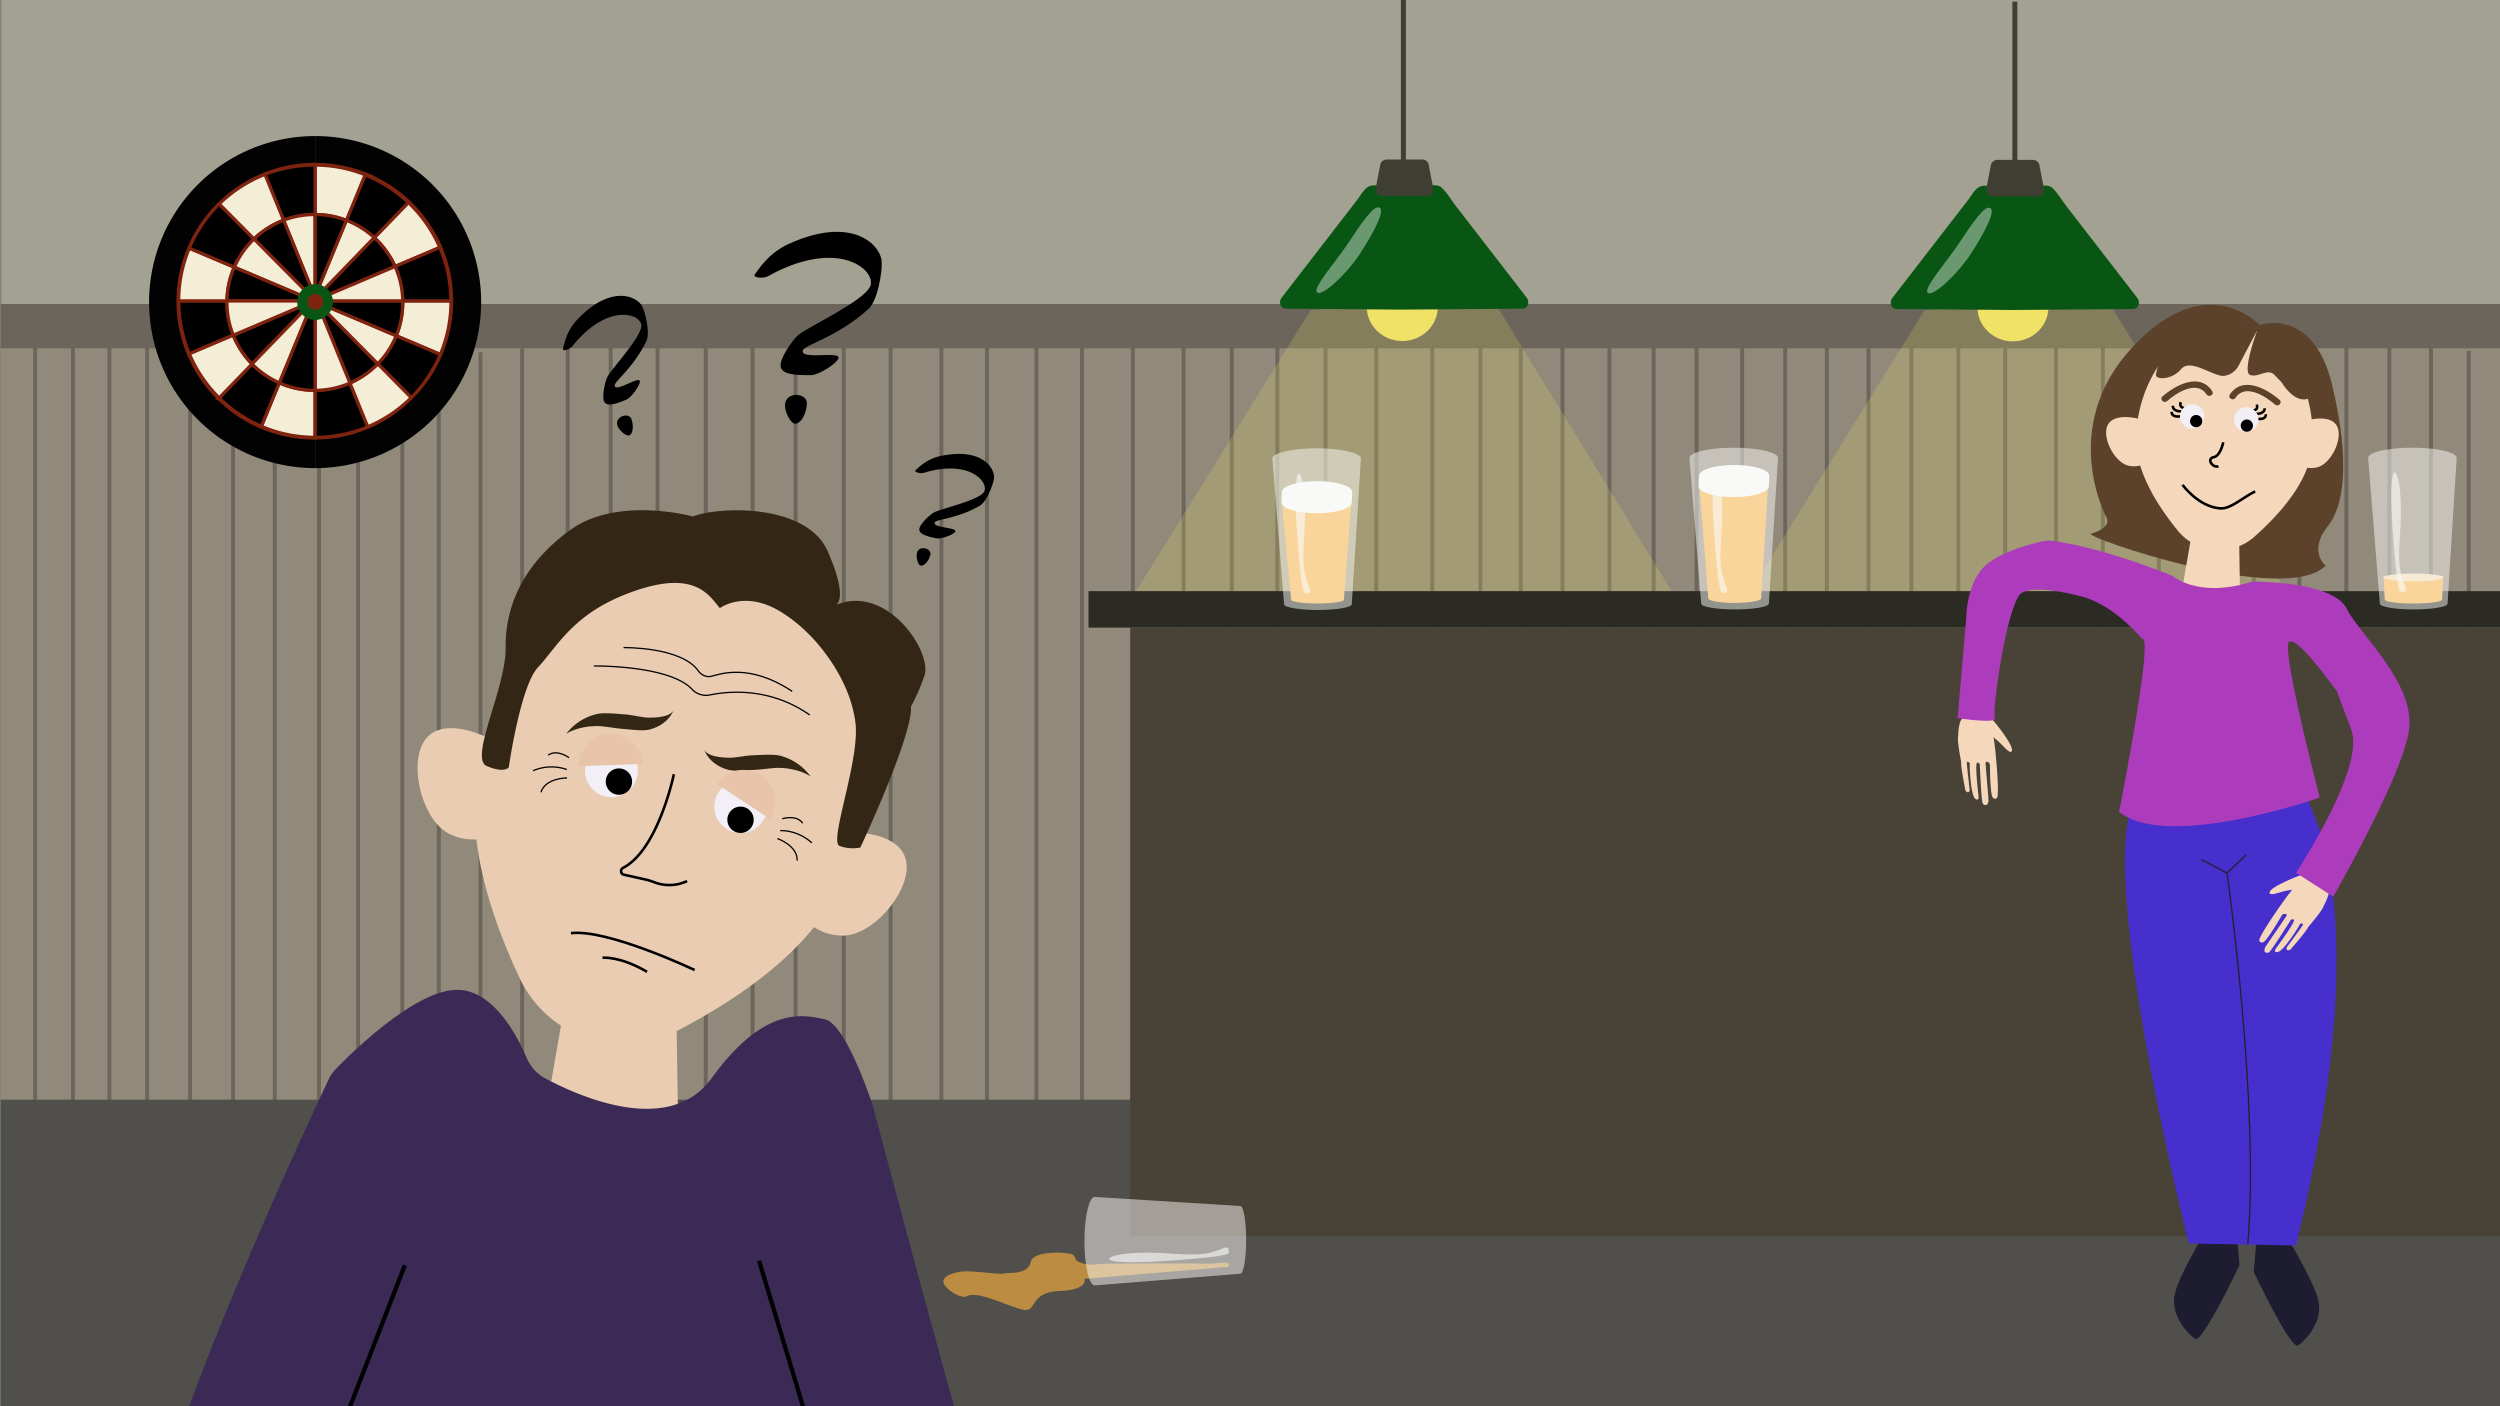 <svg xmlns="http://www.w3.org/2000/svg" width="1920" height="1080" viewBox="0 0 1920 1080">
  <rect x="0" y="0" width="1920" height="1080" fill="#808080" stroke="none"/>
  <defs>
    <style>
      .cls-1 {
        fill: #a3a191;
      }

      .cls-2 {
        fill: #918979;
      }

      .cls-3 {
        fill: #6b655b;
      }

      .cls-4 {
        fill: #514f4c;
      }

      .cls-5, .cls-7 {
        fill: #efe267;
      }

      .cls-5 {
        opacity: 0.2;
      }

      .cls-6, .cls-9 {
        fill: #3f3e32;
      }

      .cls-6 {
        stroke: #3f3e32;
      }

      .cls-18, .cls-19, .cls-20, .cls-21, .cls-27, .cls-32, .cls-38, .cls-6 {
        stroke-miterlimit: 10;
      }

      .cls-21, .cls-8 {
        fill: #095614;
      }

      .cls-10 {
        fill: #fcfcfc;
        opacity: 0.4;
      }

      .cls-11 {
        fill: #2b2a23;
      }

      .cls-12 {
        fill: #494236;
      }

      .cls-13, .cls-24 {
        fill: #f9b03c;
      }

      .cls-14, .cls-15, .cls-16 {
        fill: #f9f9f7;
      }

      .cls-14 {
        opacity: 0.51;
      }

      .cls-16 {
        opacity: 0.62;
      }

      .cls-17, .cls-19 {
        fill: #020202;
      }

      .cls-18 {
        fill: #f4eed7;
      }

      .cls-18, .cls-19, .cls-20 {
        stroke: #7f2311;
      }

      .cls-18, .cls-19, .cls-20, .cls-21 {
        stroke-width: 2.5px;
      }

      .cls-21 {
        stroke: #095614;
      }

      .cls-22 {
        fill: #7f2311;
      }

      .cls-23 {
        fill: #f4dab0;
      }

      .cls-24 {
        opacity: 0.63;
      }

      .cls-25 {
        fill: #eaccb2;
      }

      .cls-26 {
        fill: #342614;
      }

      .cls-27, .cls-32, .cls-38 {
        fill: none;
      }

      .cls-27 {
        stroke: #000;
        stroke-width: 2px;
      }

      .cls-28 {
        fill: #f2eff6;
      }

      .cls-29 {
        fill: #e8c5aa;
      }

      .cls-30 {
        fill: #3b2a56;
      }

      .cls-31 {
        fill: #332615;
      }

      .cls-32 {
        stroke: #010202;
      }

      .cls-33 {
        fill: #5c412b;
      }

      .cls-34 {
        fill: #f5d8bc;
      }

      .cls-35 {
        fill: #1d1c30;
      }

      .cls-36 {
        fill: #472fce;
      }

      .cls-37 {
        fill: #ac3cbc;
      }

      .cls-38 {
        stroke: #21202b;
      }
    </style>
  </defs>
  <g id="Layer_2" data-name="Layer 2">
    <rect class="cls-1" x="1" width="1920" height="845"/>
    <rect class="cls-2" x="0.5" y="233.5" width="1920" height="611"/>
  </g>
  <g id="Layer_5" data-name="Layer 5">
    <rect class="cls-3" x="0.5" y="233.5" width="1920" height="34"/>
    <g>
      <rect class="cls-3" x="25.5" y="264.5" width="3" height="580"/>
      <rect class="cls-3" x="54.5" y="266.5" width="3" height="580"/>
      <rect class="cls-3" x="82.5" y="265.5" width="3" height="580"/>
      <rect class="cls-3" x="111.5" y="266.5" width="3" height="580"/>
      <rect class="cls-3" x="144.5" y="266.5" width="3" height="580"/>
      <rect class="cls-3" x="177.5" y="266.5" width="3" height="580"/>
      <rect class="cls-3" x="209.5" y="266.5" width="3" height="580"/>
      <rect class="cls-3" x="243.5" y="266.5" width="3" height="580"/>
      <rect class="cls-3" x="273.5" y="267.5" width="3" height="580"/>
      <rect class="cls-3" x="307.5" y="266.5" width="3" height="580"/>
      <rect class="cls-3" x="335.5" y="269.5" width="3" height="580"/>
      <rect class="cls-3" x="367.5" y="270.5" width="3" height="580"/>
      <rect class="cls-3" x="399.5" y="267.5" width="3" height="580"/>
      <rect class="cls-3" x="434.5" y="265.5" width="3" height="580"/>
      <rect class="cls-3" x="467.5" y="265.5" width="3" height="580"/>
      <rect class="cls-3" x="503.5" y="266.5" width="3" height="580"/>
      <rect class="cls-3" x="540.5" y="266.5" width="3" height="580"/>
      <rect class="cls-3" x="576.5" y="266.5" width="3" height="580"/>
      <rect class="cls-3" x="609.5" y="266.5" width="3" height="580"/>
      <rect class="cls-3" x="646.5" y="264.5" width="3" height="580"/>
      <rect class="cls-3" x="682.5" y="265.5" width="3" height="580"/>
      <rect class="cls-3" x="721.5" y="265.5" width="3" height="580"/>
      <rect class="cls-3" x="756.5" y="265.5" width="3" height="580"/>
      <rect class="cls-3" x="794.5" y="265.5" width="3" height="580"/>
      <rect class="cls-3" x="829.5" y="265.5" width="3" height="580"/>
      <rect class="cls-3" x="868.5" y="265.5" width="3" height="580"/>
      <rect class="cls-3" x="907.5" y="265.5" width="3" height="580"/>
      <rect class="cls-3" x="944.5" y="265.5" width="3" height="580"/>
      <rect class="cls-3" x="979.5" y="265.5" width="3" height="580"/>
      <rect class="cls-3" x="1016.5" y="265.5" width="3" height="580"/>
      <rect class="cls-3" x="1055.5" y="265.5" width="3" height="580"/>
      <rect class="cls-3" x="1098.5" y="265.5" width="3" height="580"/>
      <rect class="cls-3" x="1135.5" y="265.5" width="3" height="580"/>
      <rect class="cls-3" x="1166.5" y="265.5" width="3" height="580"/>
      <rect class="cls-3" x="1198.5" y="266.5" width="3" height="580"/>
      <rect class="cls-3" x="1234.5" y="264.5" width="3" height="580"/>
      <rect class="cls-3" x="1268.5" y="264.5" width="3" height="580"/>
      <rect class="cls-3" x="1301.5" y="266.5" width="3" height="580"/>
      <rect class="cls-3" x="1336.5" y="265.5" width="3" height="580"/>
      <rect class="cls-3" x="1369.5" y="265.5" width="3" height="580"/>
      <rect class="cls-3" x="1401.5" y="266.5" width="3" height="580"/>
      <rect class="cls-3" x="1433.5" y="267.5" width="3" height="580"/>
      <rect class="cls-3" x="1466.5" y="266.5" width="3" height="580"/>
      <rect class="cls-3" x="1502.5" y="266.5" width="3" height="580"/>
      <rect class="cls-3" x="1538.5" y="266.5" width="3" height="580"/>
      <rect class="cls-3" x="1577.5" y="266.5" width="3" height="580"/>
      <rect class="cls-3" x="1613.5" y="265.5" width="3" height="580"/>
      <rect class="cls-3" x="1656.5" y="265.5" width="3" height="580"/>
      <rect class="cls-3" x="1694.5" y="264.5" width="3" height="580"/>
      <rect class="cls-3" x="1729.5" y="265.5" width="3" height="580"/>
      <rect class="cls-3" x="1764.5" y="265.5" width="3" height="580"/>
      <rect class="cls-3" x="1800.5" y="265.5" width="3" height="580"/>
      <rect class="cls-3" x="1833.5" y="265.5" width="3" height="580"/>
      <rect class="cls-3" x="1865.5" y="266.5" width="3" height="580"/>
      <rect class="cls-3" x="1894.5" y="269.5" width="3" height="580"/>
    </g>
    <rect class="cls-4" x="0.5" y="844.5" width="1920" height="238"/>
    <polygon class="cls-5" points="1478.19 238.15 1342.74 456.24 1761.47 463.64 1615.37 225.5 1478.19 238.15"/>
    <polygon class="cls-5" points="1006.59 238.14 871.22 456.1 1289.71 463.5 1143.69 225.5 1006.59 238.14"/>
    <rect class="cls-6" x="1546.01" y="1.75" width="2.83" height="130.12"/>
    <ellipse class="cls-7" cx="1076.94" cy="235.68" rx="27.28" ry="26.21"/>
    <g>
      <polygon class="cls-8" points="1078.98 232.78 1168.88 232.07 1103.5 147.45 1079.22 147.45 1077.54 147.45 1053.26 147.45 987.88 232.07 1077.78 232.78 1077.78 232.79 1078.38 232.78 1078.98 232.79 1078.98 232.78"/>
      <path class="cls-8" d="M1079,237.78l78.56-.62,11.34-.09c4.74,0,6.07-5.27,3.54-8.54l-31.78-41.12-22.58-29.22c-3.47-4.5-6.77-10.31-11-14.19-2.72-2.51-8-1.55-11.4-1.55h-16c-8.52,0-17.11-.36-25.62,0-5.36.23-8.49,6.85-11.44,10.67l-20.42,26.43-37.85,49c-2.53,3.27-1.18,8.5,3.53,8.54l78.56.62,11.35.09-5-5h0a5.07,5.07,0,0,0,5,5h1.2a5.07,5.07,0,0,0,5-5h0c0-6.44-10-6.45-10,0h0l5-5h-1.2l5,5h0a5.08,5.08,0,0,0-5-5l-78.56-.62-11.35-.09,3.54,8.53,57.25-74.08L1056.8,151l-3.54,1.46h50.24L1100,151l57.25,74.08,8.14,10.53,3.53-8.53-78.55.62-11.35.09C1072.55,227.83,1072.53,237.83,1079,237.78Z"/>
    </g>
    <g>
      <polygon class="cls-9" points="1095.83 145.5 1061.43 145.5 1064.91 127.5 1092.35 127.5 1095.83 145.5"/>
      <path class="cls-9" d="M1095.83,140.5h-34.4l4.82,6.33,3.48-18-4.82,3.67h27.44l-4.82-3.67,3.48,18c1.22,6.31,10.86,3.64,9.64-2.66l-3.48-18a5,5,0,0,0-4.82-3.67h-27.44a5.05,5.05,0,0,0-4.82,3.67l-3.48,18c-.61,3.15,1.37,6.33,4.82,6.33h34.4C1102.27,150.5,1102.28,140.5,1095.83,140.5Z"/>
    </g>
    <rect class="cls-6" x="1076.38" y="-0.41" width="2.83" height="130.12"/>
    <path class="cls-10" d="M1035.65,186.38c-9.52,14.4-28.35,35.47-24,38.33s22.71-14.58,32.23-29,20.08-33.29,15.76-36.14S1045.16,172,1035.65,186.38Z"/>
    <rect class="cls-11" x="836" y="454" width="1085" height="28"/>
    <rect class="cls-12" x="868" y="482" width="1053" height="467.5"/>
    <ellipse class="cls-7" cx="1545.93" cy="235.96" rx="27.28" ry="26.21"/>
    <g>
      <polygon class="cls-8" points="1547.97 233.06 1637.88 232.35 1572.49 147.73 1548.21 147.73 1546.53 147.73 1522.25 147.73 1456.87 232.35 1546.77 233.06 1546.77 233.07 1547.37 233.06 1547.97 233.07 1547.97 233.06"/>
      <path class="cls-8" d="M1548,238.06l78.56-.62,11.35-.09c4.74,0,6.06-5.27,3.53-8.54l-31.77-41.12-22.58-29.22c-3.48-4.5-6.77-10.31-11-14.19-2.72-2.51-8-1.55-11.4-1.55h-16c-8.52,0-17.11-.36-25.63,0-5.35.23-8.48,6.85-11.44,10.67l-20.42,26.43-37.85,49c-2.52,3.27-1.18,8.5,3.54,8.54l78.56.62,11.34.09-5-5h0a5.08,5.08,0,0,0,5,5h1.2a5.07,5.07,0,0,0,5-5h0c0-6.44-10-6.45-10,0h0l5-5h-1.2l5,5h0a5.07,5.07,0,0,0-5-5l-78.56-.62-11.34-.09,3.53,8.53,57.25-74.08,8.14-10.53-3.54,1.46h50.24l-3.53-1.46,57.25,74.08,8.13,10.53,3.54-8.53-78.56.62-11.35.09C1541.54,228.11,1541.53,238.11,1548,238.06Z"/>
    </g>
    <g>
      <polygon class="cls-9" points="1564.83 145.78 1530.43 145.78 1533.9 127.78 1561.35 127.78 1564.83 145.78"/>
      <path class="cls-9" d="M1564.83,140.78h-34.4l4.82,6.33,3.48-18-4.83,3.67h27.45l-4.82-3.67,3.47,18c1.22,6.31,10.86,3.64,9.65-2.66l-3.48-18a5,5,0,0,0-4.82-3.67H1533.9a5.06,5.06,0,0,0-4.82,3.67l-3.47,18c-.61,3.15,1.37,6.33,4.82,6.33h34.4C1571.26,150.78,1571.27,140.78,1564.83,140.78Z"/>
    </g>
    <path class="cls-10" d="M1504.64,186.66c-9.52,14.4-28.35,35.47-24,38.32s22.71-14.57,32.23-29,20.08-33.28,15.76-36.13S1514.16,172.27,1504.64,186.66Z"/>
    <g>
      <g>
        <path class="cls-13" d="M1357.93,372.39c0-3.39-11.86-6.13-26.49-6.13S1305,369,1305,372.39l7,87.11h0s0,0,0,.07c0,1.91,9.07,3.47,20.26,3.47s20.26-1.56,20.26-3.47c0,0,0-.05,0-.07h0Z"/>
        <path class="cls-14" d="M1365.5,351.7c0-4.34-15.22-7.86-34-7.86s-34,3.52-34,7.86l9,111.8h0s0,.06,0,.09c0,2.45,11.64,4.45,26,4.45s26-2,26-4.45c0,0,0-.06,0-.09h0Z"/>
        <path class="cls-15" d="M1331.87,357.08c-14.92,0-27,3.72-27,8.31l-.37,8.05c0,4.6,12.09,8.32,27,8.32s27-3.72,27-8.32l.37-8.05C1358.87,360.8,1346.78,357.08,1331.87,357.08Z"/>
      </g>
      <path class="cls-16" d="M1322.42,403.61c-.51,10.13-2.43,27.84.35,37.8,3.39,12.17,6.79,13.56,0,14-2.74.19-4.64-23-6.41-47.92s-1.33-43.76,1.41-44S1323.66,378.69,1322.42,403.61Z"/>
    </g>
    <g>
      <path class="cls-17" d="M241.55,336.32a104.43,104.43,0,0,1-73.65-30.27l-1.05,1.08,1.05-1.08a104.91,104.91,0,0,1-23-34.08l-1.4.6,1.4-.6A104.84,104.84,0,0,1,167.7,157.25l.66-.65-1.7-1.72,1.7,1.72a104.91,104.91,0,0,1,35-22.91h0A104.46,104.46,0,0,1,242,126.34V104.5a127.5,127.5,0,0,0,0,255V336.31Z"/>
      <path class="cls-17" d="M242,104.5v21.84a104.46,104.46,0,0,1,38.61,7.35h0a105.1,105.1,0,0,1,57.7,56.14l.43-.18-.43.18a105,105,0,0,1,.05,82.44L340,273l-1.62-.68a105.91,105.91,0,0,1-96.36,64V359.5a127.5,127.5,0,0,0,0-255Z"/>
      <path class="cls-18" d="M145.41,271.75l-.53.22a104.91,104.91,0,0,0,23,34.08l.44-.45A104.91,104.91,0,0,1,145.41,271.75Z"/>
      <path class="cls-18" d="M200.72,327.42l-.18.43.18-.43a105,105,0,0,1-32.38-21.82l-.44.45a104.43,104.43,0,0,0,73.65,30.27H242v-.44A104.36,104.36,0,0,1,200.72,327.42Z"/>
      <path class="cls-18" d="M137.24,231.11a104.54,104.54,0,0,1,8.12-40.53l-.1,0,.1,0a105.15,105.15,0,0,1,22.34-33.33A104.84,104.84,0,0,0,144.88,272l.53-.22A104.53,104.53,0,0,1,137.24,231.11Z"/>
      <path class="cls-18" d="M282.45,327.78h0a104.34,104.34,0,0,1-40.45,8.1v.44a104.4,104.4,0,0,0,73.85-30.9,104.68,104.68,0,0,1-33.4,22.36Z"/>
      <path class="cls-19" d="M280.39,134.23l.22-.54A104.46,104.46,0,0,0,242,126.34v.46A104.21,104.21,0,0,1,280.39,134.23Z"/>
      <path class="cls-19" d="M313.63,155.53l.44-.45-.44.45a104.93,104.93,0,0,1,24.14,34.53l.54-.23a105.1,105.1,0,0,0-57.7-56.14l-.22.54A104.72,104.72,0,0,1,313.63,155.53Z"/>
      <path class="cls-19" d="M203.49,133.93l-.1-.24a104.91,104.91,0,0,0-35,22.91h0A104.86,104.86,0,0,1,203.49,133.93Z"/>
      <path class="cls-19" d="M346.31,231.11h.45a104.36,104.36,0,0,0-8.45-41.28l-.54.23A104.38,104.38,0,0,1,346.31,231.11Z"/>
      <path class="cls-19" d="M168.36,156.6l-.66.65.67-.65Z"/>
      <path class="cls-19" d="M346.32,231.55a104.44,104.44,0,0,1-8.17,40.63l.21.09a104.34,104.34,0,0,0,8.4-41.16h-.45C346.31,231.26,346.32,231.41,346.32,231.55Z"/>
      <path class="cls-19" d="M315.89,305.37h0l0,0a104.75,104.75,0,0,0,22.51-33.14l-.21-.09A104.93,104.93,0,0,1,315.89,305.37Z"/>
      <path class="cls-19" d="M203.49,133.93a104.34,104.34,0,0,1,38.06-7.14H242v-.46a104.46,104.46,0,0,0-38.61,7.35Z"/>
      <path class="cls-18" d="M241.79,299.79a67.21,67.21,0,0,1-27.3-5.77l-13.77,33.4A104.36,104.36,0,0,0,242,335.87V299.78Z"/>
      <path class="cls-20" d="M242,335.87a104.34,104.34,0,0,0,40.45-8.1l-13.69-33.6A67.26,67.26,0,0,1,242,299.78Z"/>
      <path class="cls-20" d="M193.58,279.52,168.34,305.6a105,105,0,0,0,32.38,21.82L214.49,294A67.63,67.63,0,0,1,193.58,279.52Z"/>
      <path class="cls-20" d="M174.27,232.27c0-.39,0-.77,0-1.16H137.24a104.53,104.53,0,0,0,8.17,40.64l33.73-14.32A67.26,67.26,0,0,1,174.27,232.27Z"/>
      <path class="cls-18" d="M309.32,232.27a67.39,67.39,0,0,1-5,25.58l33.86,14.33a104.44,104.44,0,0,0,8.17-40.63c0-.14,0-.29,0-.44h-37C309.29,231.5,309.32,231.88,309.32,232.27Z"/>
      <path class="cls-18" d="M179.93,205.21l-34.57-14.63a104.54,104.54,0,0,0-8.12,40.53H174.3A67.36,67.36,0,0,1,179.93,205.21Z"/>
      <path class="cls-18" d="M179.14,257.43l-33.73,14.32a104.91,104.91,0,0,0,22.93,33.85l25.24-26.08A67.48,67.48,0,0,1,179.14,257.43Z"/>
      <path class="cls-20" d="M290.13,279.39l25.76,26a104.93,104.93,0,0,0,22.26-33.19l-33.86-14.33A67.63,67.63,0,0,1,290.13,279.39Z"/>
      <path class="cls-20" d="M179.93,205.21a67.43,67.43,0,0,1,15.15-21.67L168.37,156.6l-.67.65a105.15,105.15,0,0,0-22.34,33.33Z"/>
      <path class="cls-18" d="M303.41,204.65l34.36-14.59a104.93,104.93,0,0,0-24.14-34.53l-26.16,27A67.72,67.72,0,0,1,303.41,204.65Z"/>
      <path class="cls-20" d="M287.47,182.55l26.16-27a104.72,104.72,0,0,0-33.24-21.3l-14.43,35A67.36,67.36,0,0,1,287.47,182.55Z"/>
      <path class="cls-18" d="M266,169.22l14.43-35A104.21,104.21,0,0,0,242,126.8v38A67.1,67.1,0,0,1,266,169.22Z"/>
      <path class="cls-20" d="M241.79,164.74H242V126.8h-.45a104.34,104.34,0,0,0-38.06,7.14l14.34,35.21A67.32,67.32,0,0,1,241.79,164.74Z"/>
      <path class="cls-18" d="M290.13,279.39a67.53,67.53,0,0,1-21.37,14.78l13.69,33.6a104.68,104.68,0,0,0,33.4-22.36l0,0Z"/>
      <path class="cls-20" d="M309.29,231.11h37a104.38,104.38,0,0,0-8.54-41.05l-34.36,14.59A67.34,67.34,0,0,1,309.29,231.11Z"/>
      <path class="cls-18" d="M195.08,183.54a67.49,67.49,0,0,1,22.75-14.4l-14.34-35.21a104.86,104.86,0,0,0-35.12,22.67Z"/>
      <polygon class="cls-18" points="242 230.73 242.78 230.4 242.3 229.21 242 229.51 242 230.73"/>
      <polygon class="cls-18" points="241.91 230.77 241.11 231.11 241.11 231.11 242 231.11 242 230.86 241.91 230.77"/>
      <polygon class="cls-18" points="242.3 229.21 242 228.47 242 229.51 242.3 229.21"/>
      <polygon class="cls-18" points="242 231.11 242.25 231.11 242 230.86 242 231.11"/>
      <polygon class="cls-18" points="242 230.86 242.25 231.11 243.07 231.11 242.78 230.4 242 230.73 242 230.86"/>
      <polygon class="cls-18" points="240.65 230.91 240.54 230.87 240.44 231.11 240.46 231.11 240.65 230.91"/>
      <polygon class="cls-18" points="242 229.51 242 228.47 241.76 227.89 240.97 229.82 241.34 230.19 242 229.51"/>
      <polygon class="cls-18" points="241.34 230.19 240.97 229.82 240.54 230.87 240.65 230.91 241.34 230.19"/>
      <polygon class="cls-18" points="243.65 232.52 243.48 232.11 243.07 231.94 243.65 232.52"/>
      <polygon class="cls-18" points="240.42 231.15 240.29 231.46 241.11 231.11 240.46 231.11 240.42 231.15"/>
      <polygon class="cls-18" points="242 227.31 241.76 227.89 242 228.47 242 227.31"/>
      <polygon class="cls-18" points="240.46 231.11 240.44 231.11 240.42 231.15 240.46 231.11"/>
      <polygon class="cls-18" points="240 231.58 240.29 231.46 240.42 231.15 240 231.58"/>
      <polygon class="cls-18" points="240.65 230.91 240.46 231.11 241.11 231.11 241.11 231.11 240.65 230.91"/>
      <polygon class="cls-18" points="242 230.86 242 230.73 241.91 230.77 242 230.86"/>
      <polygon class="cls-18" points="241.91 230.77 241.34 230.19 240.65 230.91 241.11 231.11 241.91 230.77"/>
      <polygon class="cls-18" points="242 230.73 242 229.51 241.34 230.19 241.91 230.77 242 230.73"/>
      <path class="cls-20" d="M179.14,257.43a67.48,67.48,0,0,0,14.44,22.09L240,231.58Z"/>
      <path class="cls-18" d="M242,228.47l.3.74,45.17-46.66A67.36,67.36,0,0,0,266,169.22l-24,58.09Z"/>
      <path class="cls-18" d="M242,227.31V164.75h-.21a67.32,67.32,0,0,0-24,4.4l23.93,58.75Z"/>
      <path class="cls-20" d="M241.76,227.89l-23.93-58.75a67.49,67.49,0,0,0-22.75,14.4L241,229.82Z"/>
      <path class="cls-20" d="M266,169.22a67.1,67.1,0,0,0-24-4.47v62.56Z"/>
      <path class="cls-18" d="M241,229.82l-45.89-46.28a67.43,67.43,0,0,0-15.15,21.67l60.61,25.66Z"/>
      <path class="cls-20" d="M240.44,231.11l.1-.24-60.61-25.66a67.36,67.36,0,0,0-5.63,25.9Z"/>
      <path class="cls-20" d="M268.76,294.17a67.53,67.53,0,0,0,21.37-14.78l-46.48-46.87Z"/>
      <path class="cls-18" d="M243.48,232.11l.17.41,46.48,46.87a67.63,67.63,0,0,0,14.16-21.54Z"/>
      <path class="cls-18" d="M243.07,231.94l-1.07-.45v68.29a67.26,67.26,0,0,0,26.76-5.61l-25.11-61.65Z"/>
      <path class="cls-20" d="M243.48,232.11l60.81,25.74a67.39,67.39,0,0,0,5-25.58c0-.39,0-.77,0-1.16H243.07Z"/>
      <polygon class="cls-18" points="242 231.11 242 231.49 243.07 231.94 242.25 231.11 242 231.11"/>
      <polygon class="cls-18" points="241.11 231.11 242 231.49 242 231.11 241.11 231.11"/>
      <path class="cls-20" d="M241.11,231.11l-.82.34L214.49,294a67.21,67.21,0,0,0,27.3,5.77H242V231.49l-.89-.38Z"/>
      <path class="cls-20" d="M242.78,230.4l60.63-25.75a67.72,67.72,0,0,0-15.94-22.1L242.3,229.21Z"/>
      <path class="cls-18" d="M240,231.58l-46.42,47.94A67.63,67.63,0,0,0,214.49,294l25.8-62.57Z"/>
      <path class="cls-18" d="M243.07,231.11h66.22a67.34,67.34,0,0,0-5.88-26.46L242.78,230.4Z"/>
      <polygon class="cls-18" points="242.25 231.11 243.07 231.94 243.48 232.11 243.07 231.11 242.25 231.11"/>
      <path class="cls-18" d="M240.42,231.14l0,0H174.3c0,.39,0,.77,0,1.16a67.26,67.26,0,0,0,4.87,25.16L240,231.58Z"/>
      <circle class="cls-21" cx="242" cy="232" r="12.48"/>
      <circle class="cls-22" cx="242.22" cy="231.78" r="6.02"/>
    </g>
    <path class="cls-13" d="M1037.61,387.1c0-2.85-11.87-5.16-26.5-5.16s-26.49,2.31-26.49,5.16l7,73.4h0s0,0,0,.06c0,1.61,9.07,2.92,20.26,2.92s20.26-1.31,20.26-2.92c0,0,0,0,0-.06h0Z"/>
    <path class="cls-14" d="M1045.17,352.15c0-4.35-15.22-7.86-34-7.86s-34,3.51-34,7.86l9,111.79h0s0,.06,0,.09c0,2.46,11.64,4.45,26,4.45s26-2,26-4.45c0,0,0-.06,0-.09h0Z"/>
    <path class="cls-15" d="M1011.54,369.52c-14.91,0-27,3.72-27,8.32l-.37,8.05c0,4.59,12.09,8.31,27,8.31s27-3.72,27-8.31l.37-8.05C1038.54,373.24,1026.45,369.52,1011.54,369.52Z"/>
    <path class="cls-16" d="M1002.09,404.05c-.51,10.14-2.43,27.84.35,37.81,3.39,12.16,6.79,13.55,0,14-2.74.2-4.64-23-6.41-47.92s-1.33-43.76,1.41-44S1003.33,379.14,1002.09,404.05Z"/>
    <g>
      <g>
        <ellipse class="cls-13" cx="1853.5" cy="460.5" rx="22" ry="3"/>
        <polygon class="cls-13" points="1875.5 460.5 1831.5 460.5 1830.5 442.5 1876.5 442.5 1875.5 460.5"/>
        <ellipse class="cls-23" cx="1853.5" cy="443.5" rx="23" ry="3"/>
      </g>
      <path class="cls-16" d="M1843.64,403c-.5,10.13-2.43,27.84.35,37.8,3.4,12.17,6.79,13.56,0,14-2.74.19-4.64-23-6.41-47.92s-1.33-43.76,1.41-44S1844.88,378.11,1843.64,403Z"/>
      <path class="cls-14" d="M1886.73,351.7c0-4.34-15.23-7.86-34-7.86s-34,3.52-34,7.86l9,111.8h0s0,.06,0,.09c0,2.45,11.64,4.45,26,4.45s26-2,26-4.45a.29.29,0,0,0,0-.09h0Z"/>
    </g>
    <path class="cls-16" d="M892,962.3c10.13.51,27.84,2.43,37.8-.35,12.17-3.39,13.56-6.79,14,0,.19,2.74-23,4.64-47.92,6.41s-43.76,1.33-44-1.41S867.11,961.06,892,962.3Z"/>
    <path class="cls-24" d="M942.79,973l-109.95,9.16s3.68,8.36-19.32,9.36-17,15.87-27,14.43-36-15.43-44-10.43c-4,2.5-17.39-5.57-18-11s11.52-8.23,18-8.16c8.07.1,25.68,2.37,28,1.8a18.79,18.79,0,0,1,4.67-.51c4.87.06,14.79-.76,16.3-8.2,2-9.93,31.09-7.64,32.77-5.7,3.25,3.77.25,3.77,5.13,5.7,8.07,3.19,9.61,1.25,19.1,1.07,6.52-.12,53.59-.43,81,0,6.25.1,15.77-3.08,14,1.88A1,1,0,0,1,942.79,973Z"/>
    <path class="cls-14" d="M840.7,919.22c-4.34,0-7.86,15.22-7.86,34s3.52,34,7.86,34l111.8-9h.09c2.45,0,4.45-11.64,4.45-26s-2-26-4.45-26h-.09Z"/>
  </g>
  <g id="artboard_2" data-name="artboard 2">
    <polygon class="cls-25" points="521.48 907.48 411.39 899.14 437.84 747.46 519.13 755.33 521.48 907.48"/>
    <path class="cls-25" d="M398.06,623.69A39.72,39.72,0,0,1,344.31,640C325,629.7,314.38,590.31,324.72,571s37.65-11.35,57-1A39.72,39.72,0,0,1,398.06,623.69Z"/>
    <path class="cls-25" d="M607.3,680.34a39.73,39.73,0,0,0,41.22,38.17c21.93-.84,48.64-31.66,47.8-53.58s-28.92-26.65-50.85-25.81A39.73,39.73,0,0,0,607.3,680.34Z"/>
    <path class="cls-25" d="M649.42,668.39c-17.56,55-78.6,97-130.07,123.67A88.1,88.1,0,0,1,399.08,751.2c-23.8-50.57-45.62-117.84-28.38-171.81C402.69,479.2,491,417.9,568,442.48S681.41,568.2,649.42,668.39Z"/>
    <path class="cls-26" d="M540.8,575.62s3.05,11,17.8,15.4c5.17,1.56,13.14.54,20.06.27,6.62-.25,15.15-1.75,20.37-1.55,15.65.59,23.6,6.72,23.6,6.72a41.79,41.79,0,0,0-23.15-16c-5.45-1.38-14.29-.68-21.25-.41-6,.23-13.29,1.92-17.89,1.89C542.15,581.78,540.8,575.62,540.8,575.62Z"/>
    <path class="cls-26" d="M517.26,545.42s-3.4,10.85-18.29,14.81c-5.21,1.39-13.15.11-20.06-.38-6.6-.47-15.08-2.24-20.3-2.22-15.67.08-23.81,6-23.81,6a41.77,41.77,0,0,1,23.66-15.28c5.5-1.19,14.3-.21,21.25.29,6,.42,13.22,2.35,17.82,2.47C515.71,551.53,517.26,545.42,517.26,545.42Z"/>
    <path class="cls-27" d="M517.52,594.61s-11.93,57.89-39,71.93a2.8,2.8,0,0,0,.66,5.24l15.87,3.53a52.28,52.28,0,0,1,7.26,2.18,31.91,31.91,0,0,0,25-.65l.38-.18"/>
    <path class="cls-27" d="M533.5,745s-67-31.82-95-28.32"/>
    <path class="cls-27" d="M462.75,735.54s13.23-1.47,34.19,10.83"/>
    <circle class="cls-28" cx="469.55" cy="591.9" r="20.3"/>
    <circle cx="475.34" cy="600.27" r="10.15"/>
    <path class="cls-29" d="M444.74,588.52a24.46,24.46,0,0,1,48.88-1.88Z"/>
    <circle class="cls-28" cx="568.89" cy="619.42" r="20.3"/>
    <circle cx="568.73" cy="629.6" r="10.15"/>
    <path class="cls-29" d="M550.67,602.24a24.46,24.46,0,0,1,40.86,26.9Z"/>
    <path class="cls-30" d="M619,1082.08l.3,1h-3.39l-.3-1H144.51c38.7-105.63,95.84-227.66,107.75-252.84a31.8,31.8,0,0,1,6-8.6c13.64-14,61.38-60.43,92.78-60.43,27.72,0,46.05,34.9,53.47,52.32a32,32,0,0,0,14.41,15.74c26.45,14.12,95.22,44.56,127.56-.14,40.52-56,70.31-48.86,87-45.28,15.46,3.31,34,57.78,36.63,65.76.2.62.38,1.23.55,1.85,3,11.48,35.34,133.47,62.64,231.62Z"/>
    <path class="cls-31" d="M642,464.59s10.07-3.83-6.29-41.12S551.27,389,532.13,396.67c0,0-57.73-16-94.19,10.37s-50,59.14-49.58,90.15S360,582.46,373.84,588.33s16.93.92,16.93.92S399.6,527,413.1,512.62c15.78-16.83,27.76-43.52,77-59.67,44.7-14.64,54.92,5,62.76,14.09,0,0,18.24-13.68,45,1.78,32.72,18.93,58.16,60,59.44,90.05s-20.52,87.66-12.57,90.79a29.94,29.94,0,0,0,16,1.28s40.5-86.31,38.88-108.34A146.46,146.46,0,0,0,710,518.78C716,500.49,681.26,448.27,642,464.59Z"/>
    <polygon points="312.42 972.33 269.82 1082.08 266.35 1082.08 309.4 971.15 312.42 972.33"/>
    <polygon points="619.28 1083.08 615.89 1083.08 615.59 1082.08 581.39 968.7 584.5 967.76 618.98 1082.08 619.28 1083.08"/>
    <path d="M676.91,207.74c-1.13,10.47-4.49,24.55-9.78,29.37-23.93,22-50.25,27.92-50.63,32.32-.21,2.31,2.27,2.95,5.63,3.25,5.24.46,13.35-.3,18,.1,2.31.21,3.95.77,3.84,2-.33,3.78-14.91,13.28-21.26,13.35-4.24,0-7.82-.06-10.76-.31-6.92-.62-12.91-2.2-12.4-8.08.84-7.11,9.94-19.2,12.93-21.9,7.36-6.75,55.36-28.31,56.37-39.85.76-8.6-10.23-18.24-27.22-19.74-13.22-1.17-30.64,2.16-51.32,13.65-1.78,1.11-5,1.47-7.3,1.26-2.09-.18-3.73-.75-3.62-2,0-.21.22-.19.47-.59,5.57-8,12.73-17.27,26.39-23.47,17.39-7.77,30.88-9.75,41.16-8.84,21.4,1.89,29.68,15.94,29.69,22.92A55.55,55.55,0,0,1,676.91,207.74ZM619.54,311.56c-.51,5.88-4.17,13.8-8.83,13.82l-.21,0c-3.35-.3-8.07-9.17-7.57-14.84.43-4.82,4.48-7.64,9.73-7.17,3.77.33,7.35,3,7,6.54C619.64,310.52,619.6,310.94,619.54,311.56Z"/>
    <path d="M495,240c2.06,7.14,3.62,17.21,1.46,21.77-9.74,20.72-25.32,31.6-24.4,34.58.48,1.56,2.27,1.32,4.54.61,3.54-1.09,8.62-3.75,11.74-4.72,1.56-.48,2.78-.55,3,.3.79,2.55-6.18,12.63-10.3,14.38q-4.12,1.74-7.1,2.66c-4.68,1.45-9,2-10.24-2-1.35-4.86,1.36-15.18,2.59-17.73,3-6.37,28.55-33.23,26.14-41-1.8-5.82-11.54-9.17-23-5.62-8.93,2.77-19.41,9.58-29.82,22.6a9.53,9.53,0,0,1-4.43,2.76c-1.42.44-2.64.51-2.9-.34-.05-.14.1-.19.15-.51,1.5-6.68,3.7-14.66,10.95-22.34,9.27-9.71,17.54-14.6,24.48-16.75,14.46-4.47,23.61,2.48,25.48,7A37.77,37.77,0,0,1,495,240Zm-9.72,83c1.23,4,1,10.12-2.07,11.36l-.14,0c-2.27.7-7.71-3.83-8.9-7.66-1-3.26.89-6.17,4.43-7.27,2.55-.79,5.59,0,6.33,2.39Z"/>
    <path d="M762.33,371.82c-2.05,6.18-5.9,14.26-9.72,16.49-17.3,10.19-34,10.36-34.78,13-.43,1.36,1,2.07,3,2.69,3.11,1,8.11,1.54,10.84,2.39,1.37.42,2.29,1,2.06,1.72-.69,2.24-10.73,6.09-14.58,5.31-2.56-.52-4.72-1-6.46-1.58-4.1-1.27-7.52-3-6.44-6.48,1.42-4.19,8.49-10.33,10.64-11.57,5.33-3.12,37.12-9.94,39.23-16.78,1.58-5.1-3.82-12.35-13.89-15.46-7.84-2.41-18.8-2.66-32.78,1.61a8.36,8.36,0,0,1-4.58-.18c-1.24-.39-2.16-.94-1.93-1.69,0-.12.16-.08.36-.29,4.4-4.1,9.93-8.79,19-10.77,11.51-2.44,19.92-1.89,26,0,12.69,3.91,15.87,13.47,15,17.69A34.6,34.6,0,0,1,762.33,371.82Zm-48.12,55.32c-1.07,3.49-4.31,7.8-7.12,7.21l-.12,0c-2-.62-3.69-6.59-2.66-9.95.88-2.86,3.7-4,6.81-3.08,2.24.69,4,2.75,3.4,4.87C714.41,426.52,714.33,426.77,714.21,427.14Z"/>
  </g>
  <g id="Layer_6" data-name="Layer 6">
    <path class="cls-32" d="M478.87,497.36s44.78-.76,57.69,18.22c0,0,3.79,5.31,9.86,3.79s29-10.41,62,11.59"/>
    <path class="cls-32" d="M456.11,511.46S515,510.69,532,529.9a14.68,14.68,0,0,0,13,3.85c8-1.54,42.94-8.46,76.89,15.37"/>
    <path class="cls-32" d="M437,581.94s-9.06-6.92-16-2"/>
    <path class="cls-32" d="M435.37,591a35.8,35.8,0,0,0-26,.92"/>
    <path class="cls-32" d="M435.46,597.46s-16.49-.16-20,11"/>
    <path class="cls-32" d="M600.73,628.81s10.84-3.54,15.79,3.42"/>
    <path class="cls-32" d="M599.25,637.89a35.82,35.82,0,0,1,24.24,9.45"/>
    <path class="cls-32" d="M597,644s15.62,5.29,15.26,16.94"/>
    <g>
      <path class="cls-33" d="M1735.38,249.54s-40.9-44.32-97.92,17.34-19.7,130.5-19.7,130.5,5,7.58-12,12.52c-6.63,1.92,148.49,56.23,180.33,24.57,0,0-13.9-11.12,1.86-30.6,11.93-14.74,17.46-48.94,3-108.71S1735.38,249.54,1735.38,249.54Z"/>
      <path class="cls-34" d="M1656.81,344.2a18.42,18.42,0,0,1-22.35,13.37c-9.86-2.47-19-19-16.56-28.87s15.67-9.33,25.53-6.85A18.41,18.41,0,0,1,1656.81,344.2Z"/>
      <path class="cls-34" d="M1757.28,346.21a18.42,18.42,0,0,0,22.83,12.54c9.77-2.83,18.33-19.69,15.49-29.46s-16-8.75-25.77-5.91A18.43,18.43,0,0,0,1757.28,346.21Z"/>
      <path class="cls-34" d="M1775.82,342.13c-1.73,26.72-24.48,52.45-44.64,70.22a40.84,40.84,0,0,1-58.68-4.89c-16.38-20.07-33.74-47.88-32-74.1,3.15-48.65,36-86.13,73.39-83.71S1779,293.48,1775.82,342.13Z"/>
      <path class="cls-27" d="M1707.46,339.67s-2.13,10.59-7.42,11.46a3.18,3.18,0,0,0-1.76.83c-.75.78-1.39,2.15.14,4.09,2.55,3.25,5.33,2,5.33,2"/>
      <path class="cls-27" d="M1676.17,372.35s12,16.67,28.74,18.08c8.21.69,16.89-8,27.06-13.05"/>
      <path class="cls-27" d="M1675.44,315.93s-6.82.42-6.69-4.31"/>
      <path class="cls-27" d="M1677.52,313.29s-4.14,0-2.74-4.45"/>
      <path class="cls-27" d="M1674.34,319.75s-6.64,1.23-6.51-3.49"/>
      <circle class="cls-28" cx="1683.6" cy="319.84" r="9.41"/>
      <circle cx="1686.67" cy="323.42" r="4.71"/>
      <path class="cls-27" d="M1732.56,317.81s6.82.42,6.69-4.3"/>
      <path class="cls-27" d="M1730.48,315.18s4.14,0,2.74-4.45"/>
      <path class="cls-27" d="M1733.66,321.64s6.65,1.23,6.51-3.5"/>
      <circle class="cls-28" cx="1725.16" cy="322.18" r="9.41"/>
      <circle cx="1725.58" cy="326.88" r="4.71"/>
      <path class="cls-33" d="M1664.26,308.06c7.4-6.5,23-16.38,30.38-5.15,1.76,2.68,6.1.18,4.32-2.52-9.61-14.6-28.13-4.74-38.23,4.13-2.43,2.13,1.12,5.65,3.53,3.54Z"/>
      <path class="cls-33" d="M1750.74,307.15c-10.1-8.86-28.62-18.73-38.23-4.13-1.77,2.7,2.55,5.21,4.32,2.53,7.39-11.24,23-1.35,30.38,5.14,2.41,2.11,6-1.41,3.53-3.54Z"/>
      <path class="cls-33" d="M1733.66,253.45,1719.14,281a14.65,14.65,0,0,1-10.7,7.61c-8,1.22-26-13.81-33.2-5.26-7.41,8.81-20.38,8.51-19.45,4.07,2.3-11,8.79-30.49,8.79-30.49s28.75-18.08,41.26-12.52S1733.66,253.45,1733.66,253.45Z"/>
      <path class="cls-33" d="M1733.66,253.45s-12.06,32.21-5.57,34.53,13.39-5.57,18.75,0l5.36,5.56s9.34,16.23,20.2,12.75-7.22-42-7.22-42Z"/>
      <polygon class="cls-34" points="1720.59 474.24 1672.7 470.61 1684.2 404.63 1719.57 408.05 1720.59 474.24"/>
      <path class="cls-34" d="M1530.46,552.88s17.67,21,14.35,24.29c-1.43,1.43-5.12-2.94-8.83-6.62-2.69-2.67-6-4.6-5.52-5.52,1.1-2.21,5.52,44.16,3.31,47.48,0,0-1.1,2.21-3.31,0-1.85-1.86-2.15-19.28-2.2-24.82a2.66,2.66,0,0,0-2.16-2.64c-.63-.1-1.16.07-1.16,1,0,2.2,2.21,26.5,2.21,28.71A5.44,5.44,0,0,1,1526,618a2.42,2.42,0,0,1-3.31-1.11c-1.1-2.2-2.21-29.81-2.21-29.81s-1.1-2.21-2.21-1.1c-1.56,1.56,1.11,24.29,1.11,24.29s1.1,5.52-2.21,3.31c-3.79-2.52-4.42-24.29-4.42-24.29V586s-2.21-2.21-2.21,0,2.21,21,2.21,21-1.1,3.31-3.31,0c0,0-3.31-16.43-3.31-21V584.9s-3.32-16.56-2.21-19.87c0,0,0-11,3.31-13.26S1530.46,552.88,1530.46,552.88Z"/>
      <path class="cls-35" d="M1698.68,937.68l18.45,1.89,2.8,32.07s-28.52,60.37-34.11,56.59-19-17.92-15.66-34S1698.68,937.68,1698.68,937.68Z"/>
      <path class="cls-35" d="M1752.09,942.78l-18.46,1.88-2.79,32.08s28.51,60.36,34.11,56.59,19-17.92,15.65-34S1752.09,942.78,1752.09,942.78Z"/>
      <path class="cls-36" d="M1661.33,604.19,1762,599s72.15,70.32,1.26,357.55L1681,955S1585.37,577.26,1661.33,604.19Z"/>
      <path class="cls-34" d="M1767.59,671.88s-25.74,9.46-24.51,14c.53,1.95,5.91,0,11-1.37,3.66-1,7.47-1,7.53-2.06.14-2.47-26.7,35.62-26.43,39.59,0,0-.13,2.46,2.88,1.64,2.53-.69,11.43-15.67,14.22-20.46a2.67,2.67,0,0,1,3.18-1.22c.6.22,1,.64.54,1.41-1.1,1.91-15.06,21.91-16.16,23.83a5.48,5.48,0,0,0-.68,3.43,2.41,2.41,0,0,0,3.42.68c2.06-1.37,16.71-24.79,16.71-24.79s2-1.37,2.46.13c.58,2.13-13,20.55-13,20.55s-3.7,4.25.27,4c4.54-.31,15.88-18.9,15.88-18.9l1.65-2.88s3-.82,1.91,1.1-12.32,17.12-12.32,17.12-.68,3.42,2.88,1.64c0,0,11-12.62,13.28-16.57l.55-1s11.09-12.74,11.77-16.17c0,0,5.48-9.58,3.7-13.15S1767.59,671.88,1767.59,671.88Z"/>
      <path class="cls-37" d="M1668.57,442.28s19.81,17.62,60.9,4.41c0,0,61.64-.74,72.65,20.54s54.3,58.71,47.7,95.4-57.91,126-57.91,126l-28.61-18.34s53.5-80.54,42.49-109.89l-11-29.35s-30.08-42.57-36.69-38.16,23.48,119.61,23.48,119.61-116.67,41.09-154.1,11c0,0,27.15-137.23,17.61-132.82,0,0-20.9-25.62-45.49-32.29-20.53-5.57-44.16-8.75-49.17-.74-11,17.62-20.54,89.53-18.34,93.93s-28.62,0-28.62,0l6.6-77.05s0-30.08,17.61-42.56c13.89-9.83,33.69-14.65,41.46-16.25a21.48,21.48,0,0,1,6.88-.29C1585.92,416.61,1616.52,421.58,1668.57,442.28Z"/>
      <path class="cls-38" d="M1690.58,660.17l19.81,10.36s25.19,178,15.9,285"/>
      <line class="cls-38" x1="1725.07" y1="656.56" x2="1710.39" y2="670.3"/>
    </g>
  </g>
</svg>
